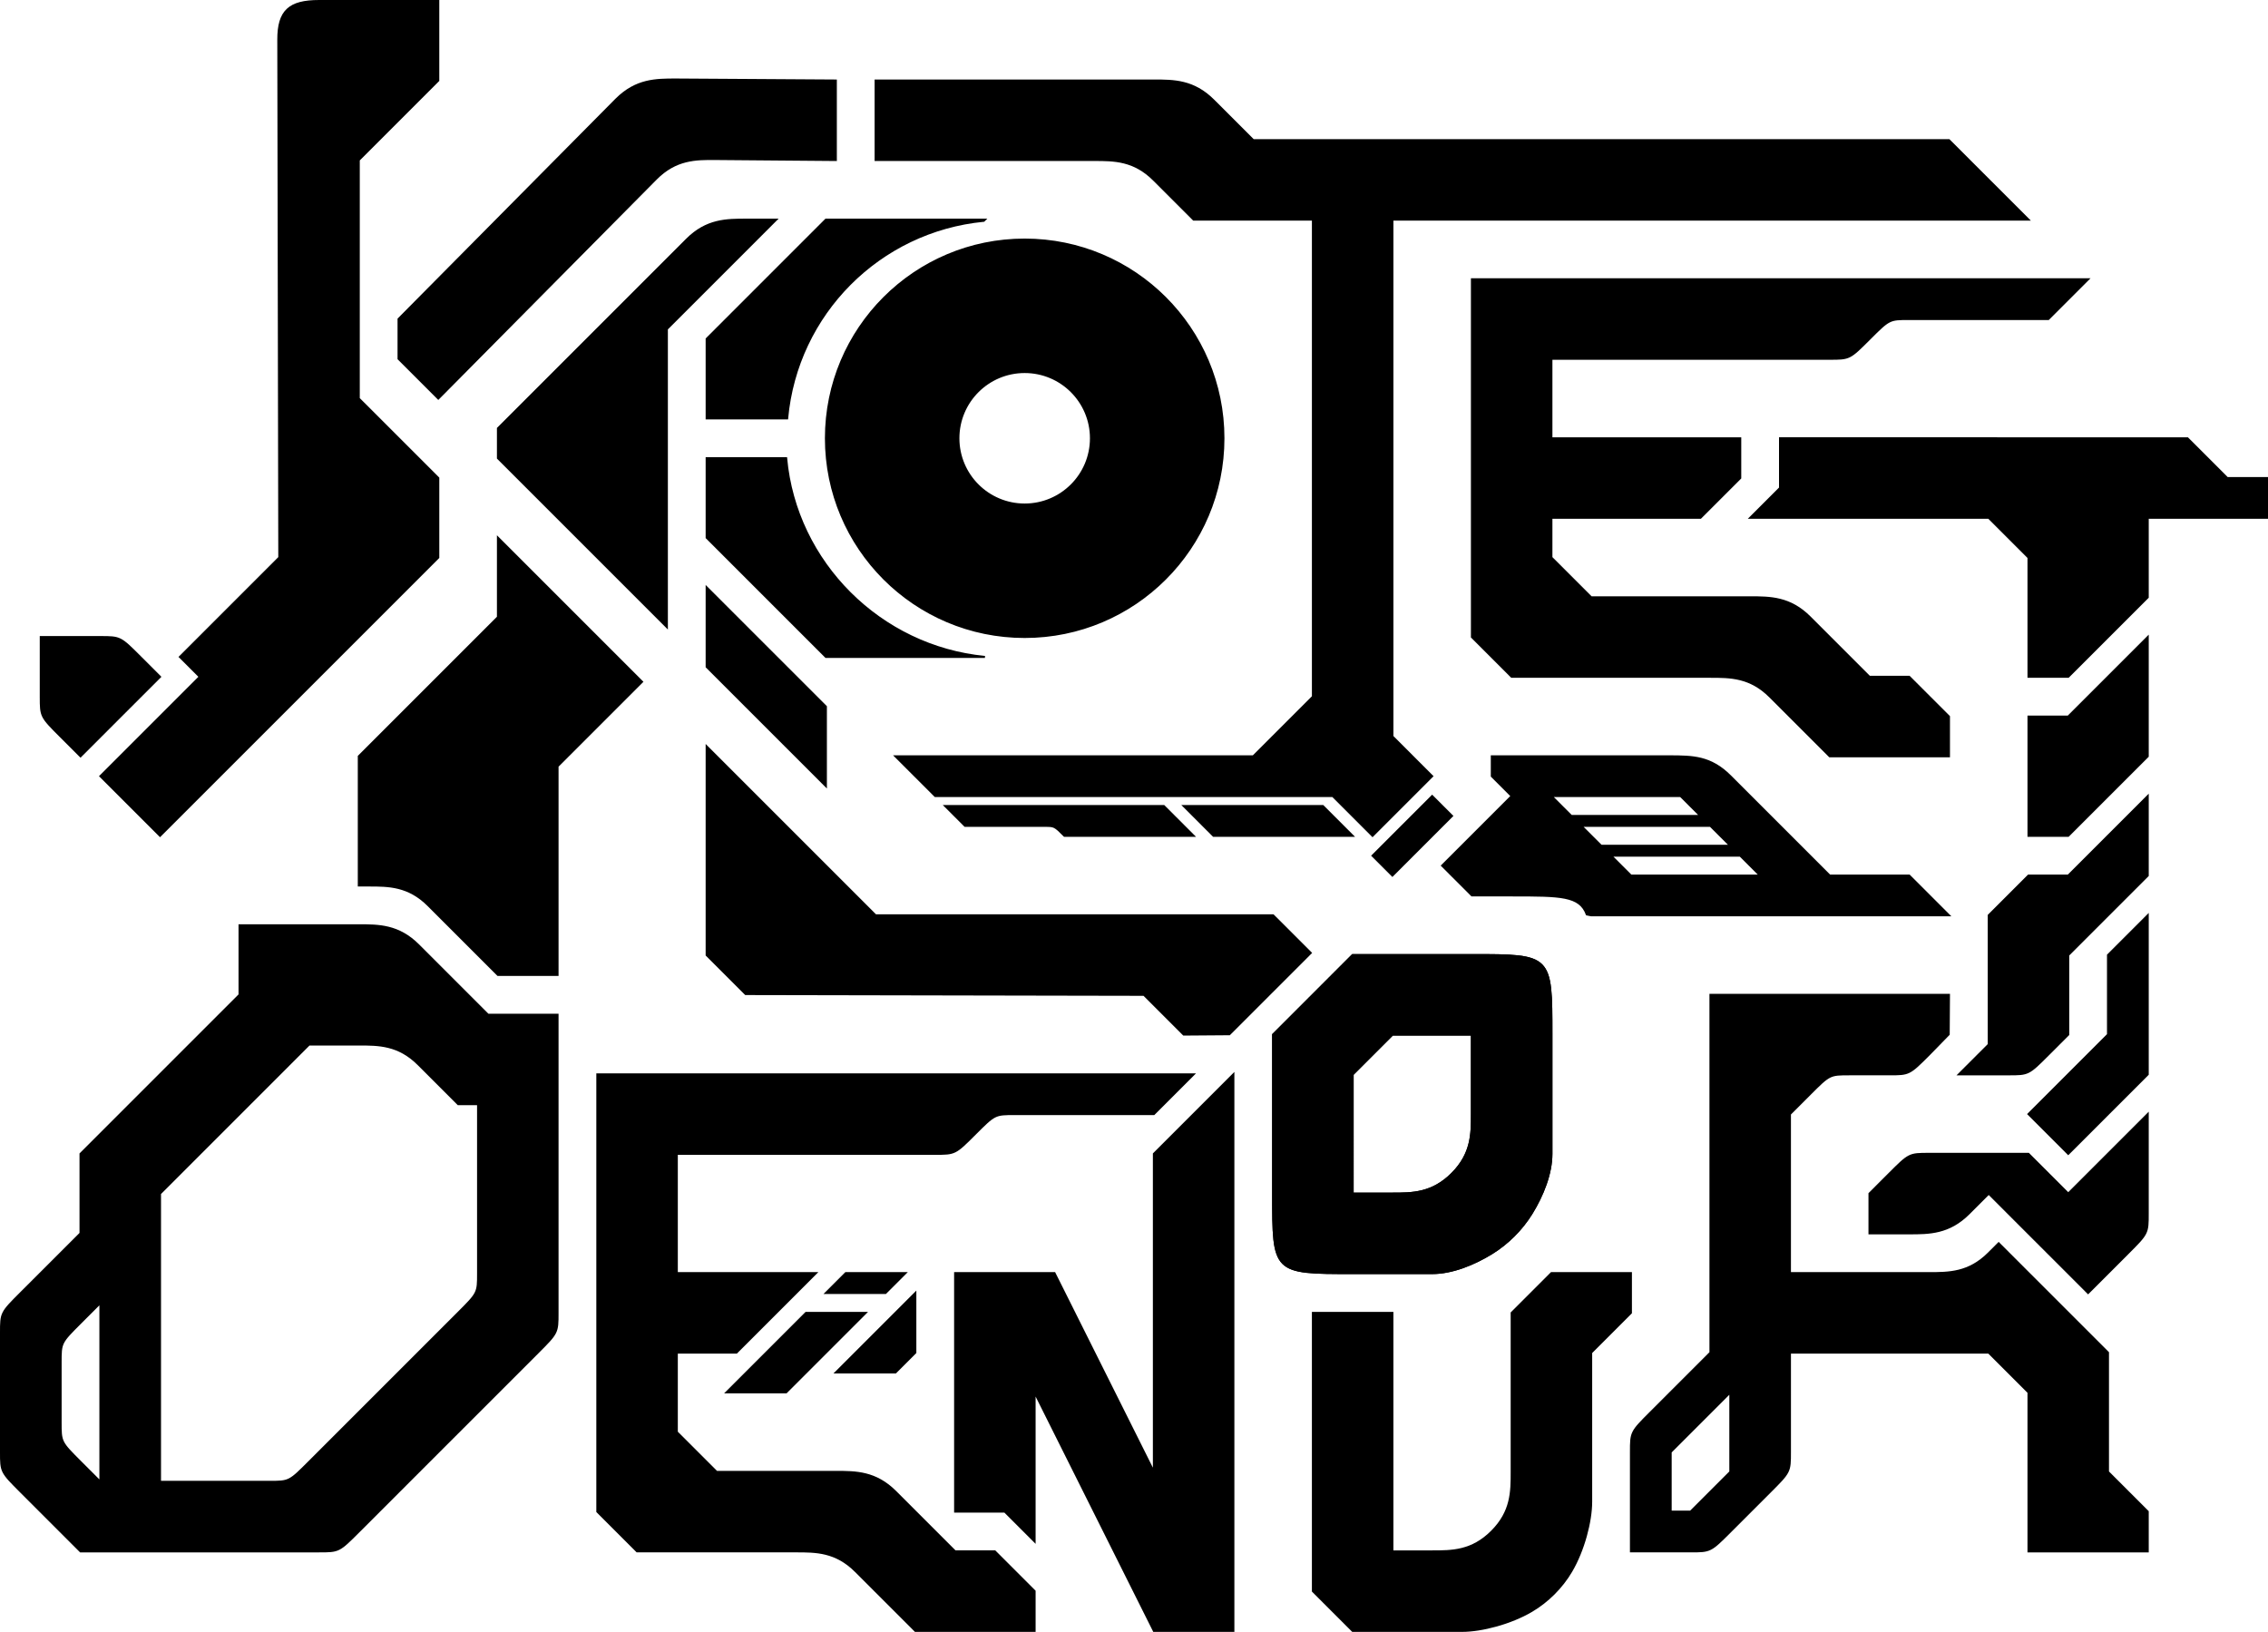 <?xml version="1.0" encoding="UTF-8" standalone="no"?>
<!-- Created with Inkscape (http://www.inkscape.org/) -->

<svg
   width="301.89mm"
   height="217.223mm"
   viewBox="0 0 301.89 217.223"
   version="1.1"
   id="svg5"
   xml:space="preserve"
   xmlns="http://www.w3.org/2000/svg"
   xmlns:svg="http://www.w3.org/2000/svg"><defs
     id="defs2" /><g
     id="layer1"
     transform="translate(10.716,-15.742)"><path
       id="path117"
       style="fill:#000000;stroke:#000000;stroke-width:0.265;stroke-dasharray:none;stroke-opacity:1"
       d="m 88.635,44.979 c -2.646,0 -5.292,5e-6 -7.938,2.646 L 55.562,72.76 v 3.969 L 78.052,99.219 V 59.531 L 92.604,44.979 Z M 55.562,87.312 V 97.896 L 37.042,116.417 v 17.198 h 1.323 c 2.646,0 5.292,1e-5 7.938,2.646 l 9.26,9.26 H 63.5 v -27.781 l 11.245,-11.245 z" /><path
       id="path119"
       style="fill:#000000;stroke:#000000;stroke-width:0.265;stroke-dasharray:none;stroke-opacity:1"
       d="m 99.219,44.979 -15.875,15.875 V 71.438 H 94.061 C 95.339,57.523 106.326,46.48 120.234,45.131 l 0.151,-0.151 z m 26.458,2.653 c -14.612,0 -26.458,11.843 -26.458,26.451 0,14.609 11.846,26.451 26.458,26.451 14.613,0 26.458,-11.843 26.458,-26.451 0,-14.609 -11.846,-26.451 -26.458,-26.451 z m 0,17.634 c 4.871,0 8.82,3.948 8.82,8.817 0,4.87 -3.949,8.817 -8.82,8.817 -4.871,0 -8.82,-3.948 -8.82,-8.817 0,-4.87 3.949,-8.817 8.82,-8.817 z M 83.344,76.729 V 87.312 l 15.875,15.875 h 21.167 C 106.477,101.839 95.205,90.644 93.927,76.729 Z m 0,17.198 v 10.583 l 11.906,11.906 3.969,3.969 v -10.583 z m 0,21.167 V 142.875 l 5.189,5.189 53.019,0.103 5.292,5.292 6.084,-0.045 10.826,-10.826 -4.996,-4.996 -0.011,-0.008 h -52.914 z" /><path
       id="path223"
       style="fill:#000000;stroke:#000000;stroke-width:0.265;stroke-dasharray:none;stroke-opacity:1"
       d="m 105.833,26.458 v 10.583 h 29.104 c 2.646,0 5.292,1.3e-5 7.938,2.646 l 5.292,5.292 h 15.875 v 5.292 58.208 l -7.938,7.938 h -47.625 l 5.292,5.292 h 52.917 l 5.292,5.292 7.938,-7.938 -5.292,-5.292 V 44.979 h 84.667 L 254,39.688 248.708,34.396 h -92.604 l -5.292,-5.292 c -2.646,-2.646 -5.292,-2.646 -7.938,-2.646 z m 82.021,89.958 v 2.646 l 2.646,2.646 -9.26,9.26 3.969,3.969 h 2.646 2.646 c 6.566,0 9.057,0.002 10.003,2.53 l 0.58,0.116 h 47.625 l -5.292,-5.292 H 232.833 L 219.604,119.062 c -2.646,-2.646 -5.037,-2.62 -7.938,-2.646 z m -7.938,5.292 -3.969,3.969 -3.969,3.969 2.646,2.646 7.938,-7.938 z m 15.875,0 h 17.198 l 2.646,2.646 H 198.438 Z m -80.698,1.323 2.646,2.646 h 10.583 c 1.323,0 1.323,0 2.646,1.323 h 17.198 l -3.969,-3.969 z m 31.75,0 L 150.812,127 h 18.521 l -3.969,-3.969 z m 52.917,2.646 h 17.198 l 2.646,2.646 h -17.198 z m 3.969,3.969 h 17.198 l 2.646,2.646 H 206.375 Z" /><path
       id="path225"
       style="fill:#000000;stroke:#000000;stroke-width:0.265;stroke-dasharray:none;stroke-opacity:1"
       d="m 185.208,52.917 v 47.625 l 5.292,5.292 h 26.458 c 2.646,0 5.292,0 7.938,2.646 l 7.938,7.938 h 15.875 V 111.125 l -5.292,-5.292 H 238.125 l -7.938,-7.937 C 227.542,95.25 224.896,95.25 222.25,95.25 h -21.167 l -5.292,-5.292 v -5.292 h 19.844 L 220.927,79.375 V 74.083 H 195.792 V 63.5 h 31.75 5.292 c 2.646,0 2.646,0 5.292,-2.646 2.646,-2.646 2.646,-2.646 5.292,-2.646 h 18.521 l 5.292,-5.292 z" /><path
       id="path227"
       style="fill:#000000;stroke:#000000;stroke-width:0.265;stroke-dasharray:none;stroke-opacity:1"
       d="m 226.219,74.083 v 6.615 L 222.25,84.667 H 254 l 5.292,5.292 V 95.25 105.833 h 5.292 L 275.167,95.25 V 84.667 h 15.875 V 79.375 H 285.75 l -5.292,-5.292 z m 48.948,26.458 -10.583,10.583 h -5.292 V 127 h 5.292 l 10.583,-10.583 z m 0,21.167 -10.583,10.583 h -5.292 L 254,137.583 v 5.292 5.292 6.615 l -3.969,3.969 h 6.615 c 2.646,0 2.646,-2e-5 5.292,-2.646 l 2.646,-2.646 v -5.292 -4.457 -0.835 l 10.583,-10.583 z m 0,15.875 -5.292,5.292 v 10.583 l -10.583,10.583 5.292,5.292 10.583,-10.583 z m 0,26.458 -5.292,5.292 -5.292,5.292 -5.292,-5.292 H 246.062 c -2.646,0 -2.646,0 -5.292,2.646 L 238.125,174.625 v 5.292 h 5.292 c 2.646,0 5.292,0 7.938,-2.646 L 254,174.625 l 13.229,13.229 5.292,-5.292 c 2.646,-2.646 2.646,-2.646 2.646,-5.292 v -7.938 z" /><path
       style="fill:#000000;stroke:#000000;stroke-width:0.265;stroke-dasharray:none;stroke-opacity:1"
       d="m 68.792,158.75 v 58.208 L 74.083,222.25 H 95.25 c 2.646,0 5.292,0 7.938,2.646 l 7.938,7.938 H 127 v -5.292 l -2.646,-2.646 -2.646,-2.646 h -5.292 l -7.938,-7.938 c -2.646,-2.646 -5.292,-2.646 -7.938,-2.646 H 84.667 L 79.375,206.375 v -10.583 h 7.938 L 97.896,185.208 H 79.375 l -3e-6,-15.875 h 34.396 c 2.646,0 2.646,0 5.292,-2.646 2.646,-2.646 2.646,-2.646 5.292,-2.646 H 142.875 l 5.292,-5.292 z"
       id="path225-8" /><path
       style="fill:#000000;stroke:#000000;stroke-width:0.265;stroke-dasharray:none;stroke-opacity:1"
       d="m 116.417,216.958 v -31.75 h 13.229 l 13.229,26.458 v -42.333 l 10.583,-10.583 1e-5,74.083 -10.583,-1e-5 -15.875,-31.75 v 0 19.844 l -1.323,-1.323 -2.646,-2.646 z"
       id="path259" /><path
       id="path15711"
       style="fill:#000000;stroke:#000000;stroke-width:0.265;stroke-dasharray:none;stroke-opacity:1"
       d="M 169.333,142.875 158.75,153.458 V 174.625 c 0,10.583 1e-5,10.583 10.583,10.583 h 10.583 c 2.646,0 5.565,-1.18 7.938,-2.646 2.122,-1.311 3.98,-3.17 5.292,-5.292 1.466,-2.372 2.646,-5.292 2.646,-7.938 v -15.875 c 0,-10.583 -1e-5,-10.583 -10.583,-10.583 z m 5.292,10.583 h 10.583 v 10.583 c 0,2.646 0,5.292 -2.646,7.938 -2.646,2.646 -5.292,2.646 -7.938,2.646 h -5.292 V 158.75 Z" /><path
       id="path321"
       style="fill:#000000;stroke:#000000;stroke-width:0.265;stroke-dasharray:none;stroke-opacity:1"
       d="M 195.792,185.208 190.5,190.5 v 5.292 l 1e-5,5.292 v 9.26 1.323 c 0,2.646 -1e-5,5.292 -2.646,7.938 -2.646,2.646 -5.292,2.646 -7.938,2.646 h -5.292 v -3.969 -7.938 V 206.375 190.5 h -10.583 v 10.583 21.167 5.292 l 5.292,5.292 h 5.292 6.615 2.646 c 2.646,1e-5 6.494,-1.018 9.26,-2.646 2.15,-1.265 4.027,-3.142 5.292,-5.292 1.628,-2.767 2.646,-6.615 2.646,-9.26 v -2.646 -11.906 l -1e-5,-5.292 L 206.375,190.5 v -5.292 z" /><path
       id="path323"
       style="fill:#000000;stroke:#000000;stroke-width:0.265;stroke-dasharray:none;stroke-opacity:1"
       d="m 216.958,148.167 v 5.292 42.333 l -7.938,7.938 C 206.375,206.375 206.375,206.375 206.375,209.021 v 5.292 7.938 h 7.938 c 2.646,0 2.646,-1e-5 5.292,-2.646 l 5.292,-5.292 c 2.646,-2.646 2.646,-2.646 2.646,-5.292 V 195.792 H 254 l 5.292,5.292 -1e-5,21.167 h 15.875 v -5.292 l -5.292,-5.292 10e-6,-15.875 L 255.323,181.24 254,182.562 c -2.646,2.646 -5.292,2.646 -7.938,2.646 h -18.521 v -21.167 l 2.646,-2.646 c 2.646,-2.646 2.646,-2.646 5.292,-2.646 h 5.292 c 2.646,0 2.646,-2e-5 5.292,-2.646 l 2.612,-2.679 0.034,-5.258 z m 2.646,52.917 v 10.583 l -5.292,5.292 -2.646,-1e-5 v -7.938 z" /><path
       id="path2649"
       style="fill:#000000;fill-opacity:1;stroke:#000000;stroke-width:0.265;stroke-dasharray:none;stroke-opacity:1"
       d="m 96.573,190.5 -10.583,10.583 h 7.938 L 104.51,190.5 Z" /><path
       style="fill:#000000;fill-opacity:1;stroke:#000000;stroke-width:0.265;stroke-dasharray:none;stroke-opacity:1"
       d="m 111.125,187.854 -10.583,10.583 h 7.938 l 2.646,-2.646 z"
       id="path2813" /><path
       id="path2815"
       style="fill:#000000;fill-opacity:1;stroke:#000000;stroke-width:0.265;stroke-dasharray:none;stroke-opacity:1"
       d="m 101.865,185.208 -2.646,2.646 h 7.937 l 2.646,-2.646 z" /><g
       id="layer1-5"
       transform="translate(174.945,2.911)"><g
         id="g528"><g
           id="g532"><path
             id="path115-8"
             style="fill:#000000;stroke:#000000;stroke-width:0.265;stroke-dasharray:none;stroke-opacity:1"
             d="m -143.195,12.964 c -3.969,2e-6 -5.432,1.323 -5.424,5.159 l 0.133,68.924 -13.229,13.229 2.646,2.646 -13.229,13.229 7.938,7.938 37.042,-37.042 V 76.464 L -137.903,65.881 v -31.75 l 10.583,-10.583 V 12.964 h -10.583 z m 39.555,13.097 -28.972,29.237 v 5.292 l 5.292,5.292 28.972,-29.237 c 2.634,-2.658 5.292,-2.668 7.938,-2.646 l 16.008,0.133 V 23.547 l -21.299,-0.133 c -2.646,0 -5.292,0 -7.937,2.646 z" /><path
             style="fill:#000000;fill-opacity:1;stroke:#000000;stroke-width:0.265;stroke-dasharray:none;stroke-opacity:1"
             d="m -180.237,105.568 v -7.937 h 7.938 c 2.646,0 2.646,0 5.292,2.646 l 2.646,2.646 -10.583,10.583 -2.646,-2.646 c -2.646,-2.646 -2.646,-2.646 -2.646,-5.292 z"
             id="path5517-2" /></g></g></g><g
       id="layer1-4"
       transform="translate(231.323,10.167)"><g
         id="g528-8"><g
           id="g532-8" /></g><path
         id="path383"
         style="fill:#000000;stroke:#000000;stroke-width:0.265"
         d="m -210.156,128.739 v 9.26 l -21.167,21.167 v 10.583 l -7.938,7.938 c -2.646,2.646 -2.646,2.646 -2.646,5.292 v 15.875 c 0,2.646 0,2.646 2.646,5.292 l 7.938,7.938 h 31.75 c 2.646,0 2.646,0 5.292,-2.646 0,0 1.012,-1.012 2.692,-2.692 l 21.12,-21.12 c 2.646,-2.646 2.646,-2.646 2.646,-5.292 v -39.688 h -9.26 l -9.26,-9.26 c -2.646,-2.646 -5.292,-2.646 -7.938,-2.646 z m 9.26,15.875 h 6.615 c 2.646,0 5.292,0 7.938,2.646 l 5.292,5.292 h 2.646 v 22.49 c 0,2.646 0,2.646 -2.646,5.292 l -19.844,19.844 c -2.646,2.646 -2.646,2.646 -5.292,2.646 h -14.552 v -38.365 z m -27.781,34.396 v 23.813 l -2.646,-2.646 c -2.646,-2.646 -2.646,-2.646 -2.646,-5.292 v -7.938 c 0,-2.646 0,-2.646 2.646,-5.292 z" /></g><path
       id="path503"
       style="fill:#000000;stroke:#000000;stroke-width:0.265;stroke-dasharray:none;stroke-opacity:1"
       d="M 169.333,142.875 158.75,153.458 V 174.625 c 0,10.583 1e-5,10.583 10.583,10.583 h 10.583 c 2.646,0 5.565,-1.18 7.938,-2.646 2.122,-1.311 3.98,-3.17 5.292,-5.292 1.466,-2.372 2.646,-5.292 2.646,-7.938 v -15.875 c 0,-10.583 -1e-5,-10.583 -10.583,-10.583 z m 5.292,10.583 h 10.583 v 10.583 c 0,2.646 0,5.292 -2.646,7.938 -2.646,2.646 -5.292,2.646 -7.938,2.646 h -5.292 V 158.75 Z" /></g></svg>

